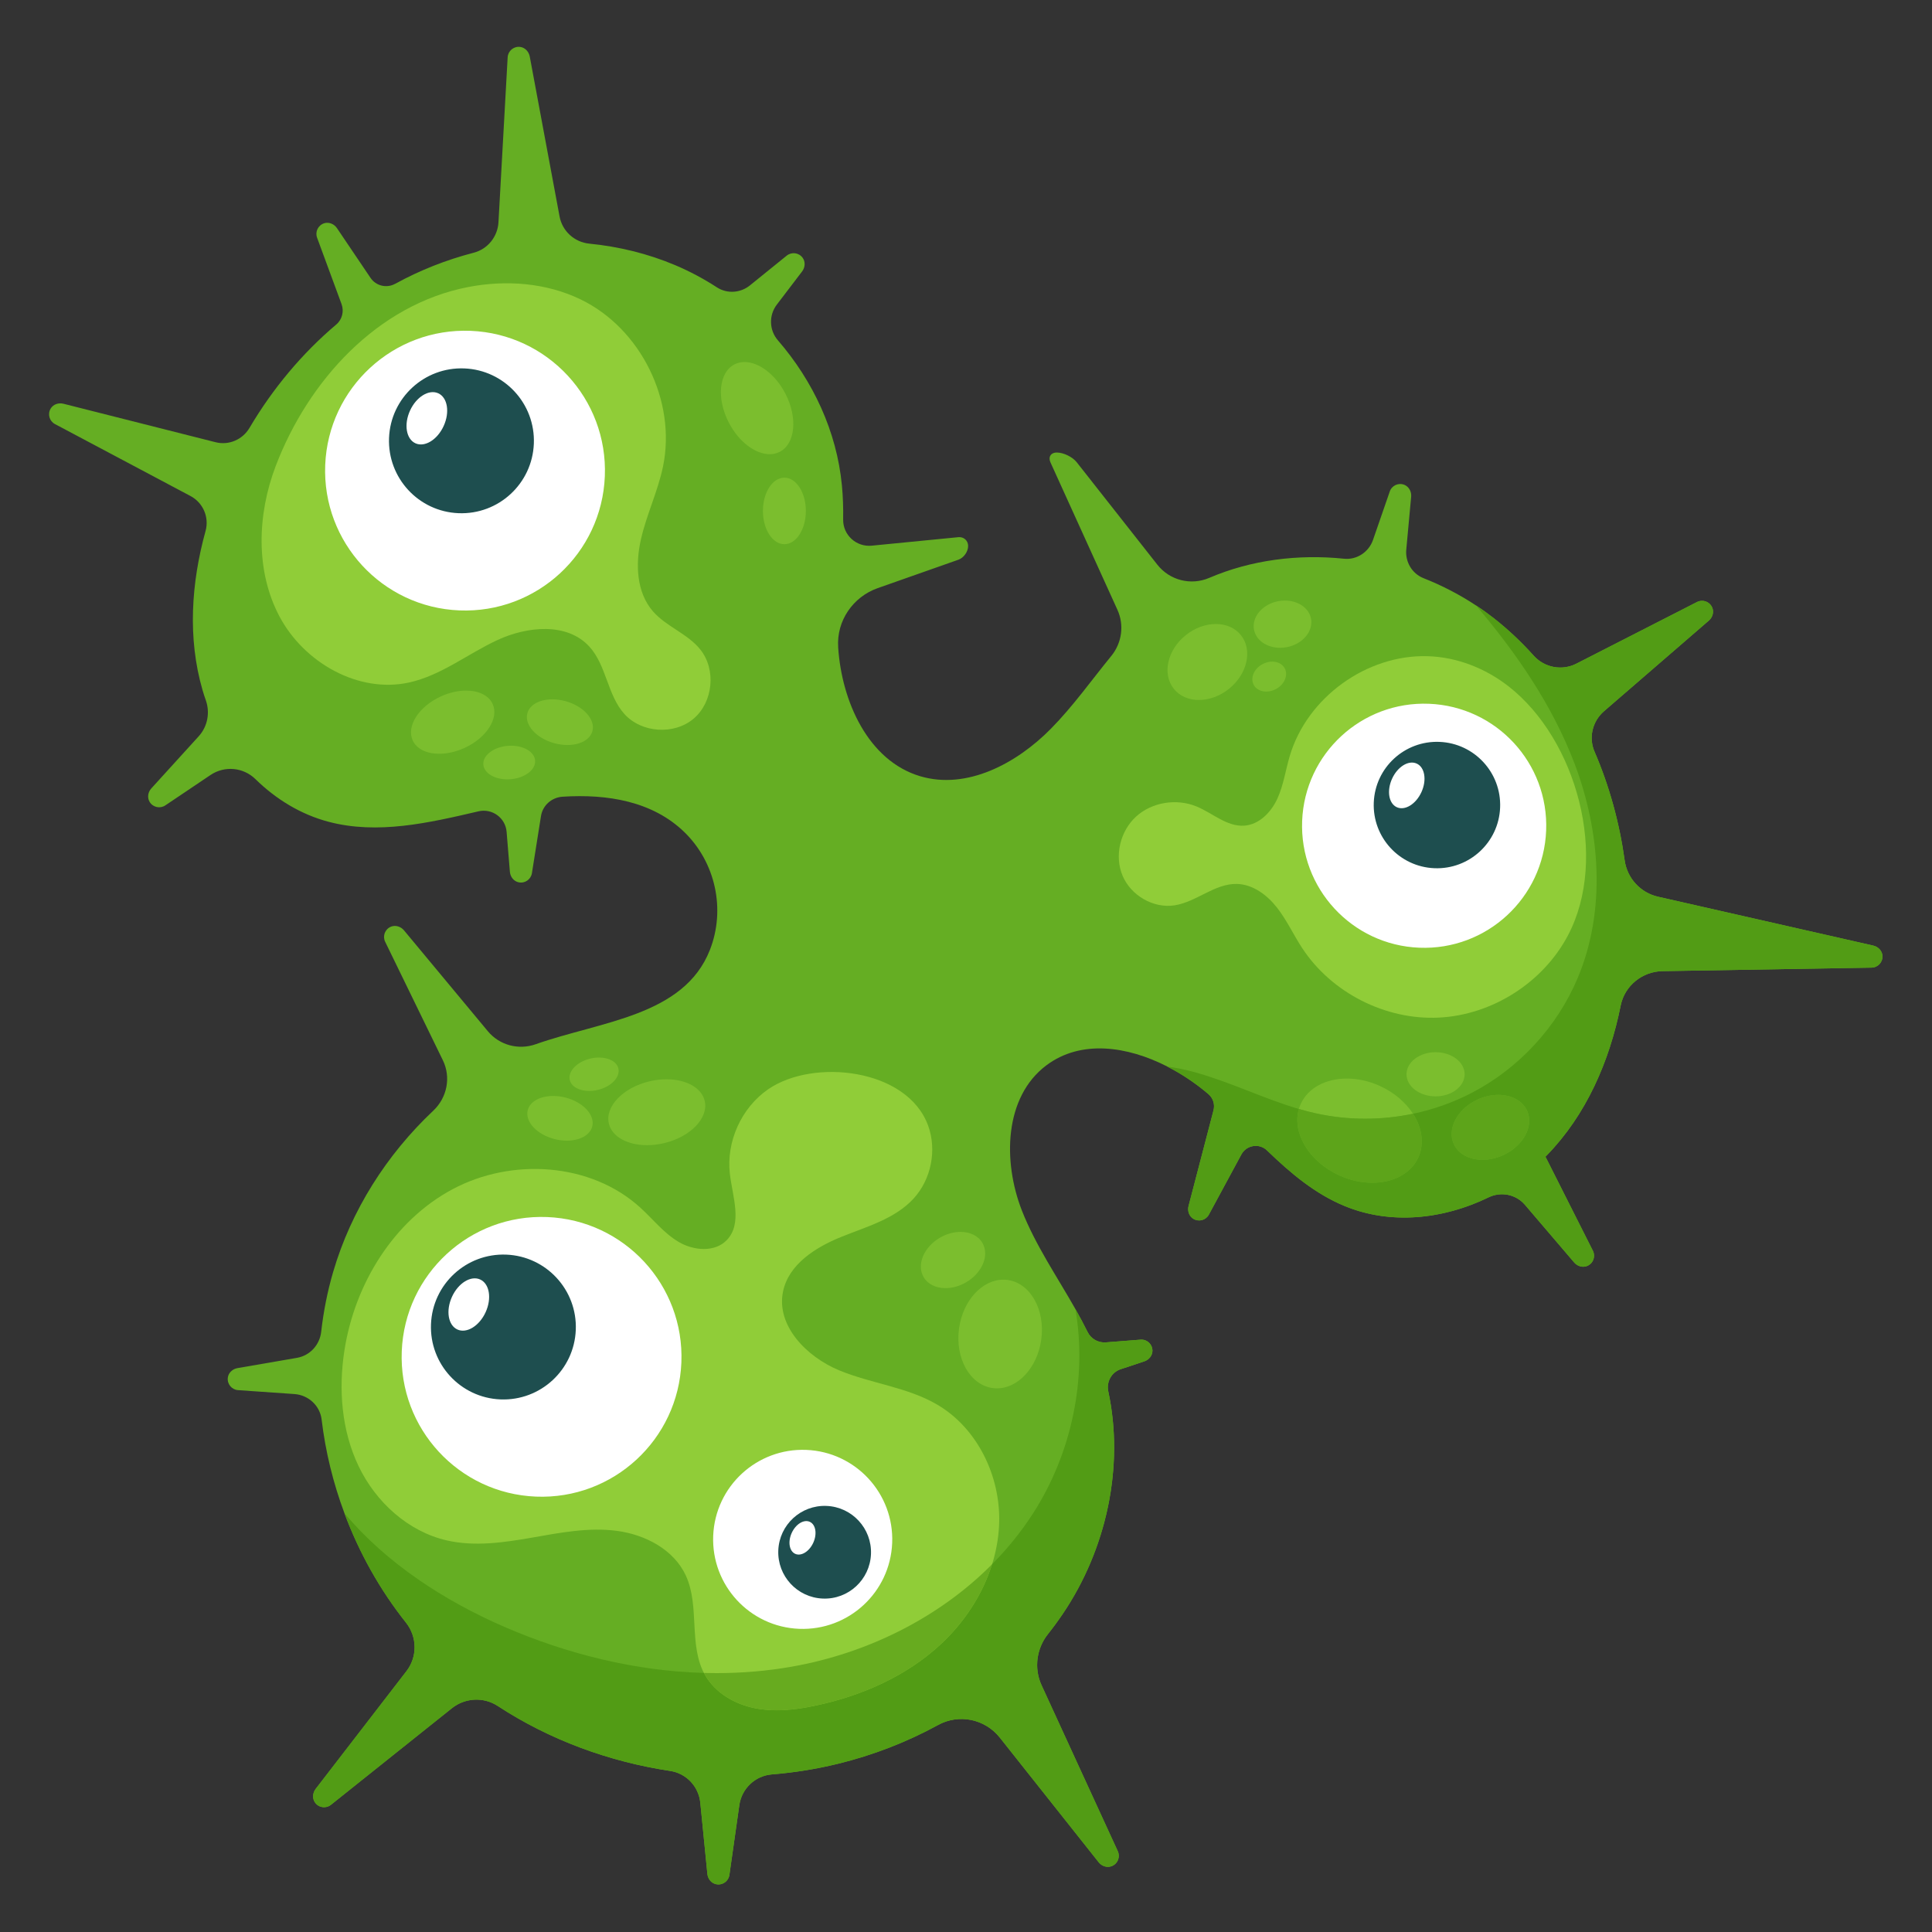 <svg xmlns="http://www.w3.org/2000/svg" xmlns:xlink="http://www.w3.org/1999/xlink" width="1000" zoomAndPan="magnify" viewBox="0 0 750 750" height="1000" preserveAspectRatio="xMidYMid meet" version="1.0"><rect x="0" y="0" width="750" height="750" fill="#333333" stroke="none"/><defs><clipPath id="d412f9c7b6"><path d="M 19.051 18.188 L 730.773 18.188 L 730.773 731.543 L 19.051 731.543 Z M 19.051 18.188 " clip-rule="nonzero"/></clipPath><clipPath id="6e4d375d07"><path d="M 121 508 L 448 508 L 448 731.543 L 121 731.543 Z M 121 508 " clip-rule="nonzero"/></clipPath><clipPath id="a3ab462851"><path d="M 453 233 L 730.773 233 L 730.773 492 L 453 492 Z M 453 233 " clip-rule="nonzero"/></clipPath></defs><g clip-path="url(#d412f9c7b6)"><path fill="#65ae23" d="M 730.77 371 C 730.938 373.535 728.977 375.594 726.547 375.633 L 645.41 376.992 C 637.539 377.121 630.695 382.641 629.148 390.348 C 624.805 412.062 615.754 432.832 600.398 448.574 C 600.254 448.742 600.09 448.887 599.945 449.031 L 618.352 485.539 C 619.441 487.703 618.539 490.402 616.207 491.414 C 614.438 492.195 612.352 491.559 611.098 490.094 L 591.973 467.699 C 588.469 463.617 582.656 462.465 577.812 464.832 C 560.355 473.324 540.039 475.543 522.215 468.273 C 510.547 463.512 500.984 455.418 491.852 446.594 C 488.844 443.691 483.879 444.477 481.902 448.164 L 469.285 471.508 C 468.137 473.652 465.414 474.453 463.25 473.137 C 461.578 472.125 460.918 470.047 461.395 468.168 L 471.082 431.02 C 471.68 428.715 470.918 426.281 469.125 424.758 L 469.082 424.715 C 464.344 420.676 458.922 416.988 453.152 414.043 L 453.133 414.02 C 437.594 406.086 419.621 403.492 406.188 413.566 C 389.801 425.867 389.246 450.84 396.684 469.902 C 402.004 483.441 410.328 495.531 417.477 508.184 C 419.129 511.109 420.715 514.055 422.199 517.066 C 423.516 519.766 426.363 521.352 429.348 521.102 L 442.746 520.055 C 445.156 519.848 447.32 521.723 447.379 524.238 C 447.426 526.172 446.043 527.883 444.207 528.48 L 435.102 531.508 C 431.492 532.684 429.43 536.414 430.234 540.141 C 436.523 569.441 429.492 601.461 412.594 626.473 C 410.781 629.152 408.867 631.77 406.863 634.285 C 402.352 639.93 401.32 647.617 404.328 654.191 L 433.926 718.637 C 434.934 720.848 433.926 723.504 431.578 724.43 C 429.762 725.152 427.699 724.43 426.504 722.926 L 388.133 674.547 C 382.398 667.316 372.285 665.191 364.207 669.621 C 351.965 676.32 338.777 681.41 325.234 684.707 C 316.828 686.766 308.27 688.125 299.637 688.824 C 293.168 689.34 287.934 694.305 287.008 700.738 L 283.152 727.852 C 282.801 730.258 280.516 731.949 278.043 731.457 C 276.121 731.086 274.785 729.355 274.602 727.438 L 271.859 699.848 C 271.238 693.523 266.418 688.391 260.129 687.465 C 236.309 683.879 213.266 675.371 193.191 662.242 C 187.715 658.66 180.543 659.051 175.43 663.129 L 128.484 700.609 C 126.586 702.137 123.762 701.809 122.301 699.746 C 121.164 698.156 121.375 695.996 122.547 694.449 L 157.793 648.73 C 162.074 643.164 161.969 635.418 157.605 629.914 C 147.465 617.141 139.402 602.738 133.719 587.453 C 129.328 575.727 126.34 563.484 124.855 551.082 C 124.215 545.684 119.746 541.562 114.324 541.172 L 92.395 539.648 C 89.988 539.48 88.133 537.32 88.441 534.809 C 88.668 532.887 90.297 531.43 92.191 531.098 L 115.25 527.121 C 120.32 526.258 124.117 522.094 124.688 516.984 C 125.578 509.133 127.102 501.344 129.348 493.699 C 136.336 469.84 150.121 448.188 168.219 431.145 C 173.578 426.074 175.141 418.184 171.906 411.57 L 149.523 365.602 C 148.453 363.418 149.402 360.738 151.73 359.75 C 153.504 359.008 155.582 359.668 156.82 361.148 L 189.402 400.344 C 193.918 405.758 201.316 407.719 207.949 405.371 C 233.152 396.465 265.453 394.488 275.566 368.793 C 281.75 353.074 277.793 334.82 265.676 323.031 C 253.371 311.082 235.875 308.156 218.34 309.285 C 214.152 309.578 210.672 312.645 210.012 316.789 L 206.488 338.98 C 206.098 341.391 203.789 343.039 201.316 342.504 C 199.418 342.109 198.098 340.363 197.938 338.441 L 196.66 322.887 C 196.203 317.488 191.07 313.738 185.773 314.953 C 166.344 319.488 146.598 324.043 127.559 319.016 C 116.758 316.168 107.133 310.258 99.176 302.469 C 94.48 297.852 87.203 297.172 81.742 300.84 L 64.188 312.645 C 62.168 314.004 59.383 313.449 58.082 311.285 C 57.074 309.621 57.445 307.457 58.766 306.031 L 77.109 285.859 C 80.566 282.07 81.598 276.691 79.91 271.871 C 79.418 270.512 78.984 269.152 78.59 267.77 C 72.797 247.742 74.219 226.289 79.805 206.102 C 81.27 200.766 78.816 195.121 73.93 192.543 L 21.34 164.625 C 19.199 163.492 18.371 160.773 19.668 158.609 C 20.656 156.938 22.738 156.262 24.613 156.73 L 83.699 171.672 C 88.855 172.969 94.172 170.66 96.867 166.086 C 105.812 150.945 117.168 137.262 130.543 125.969 C 132.832 124.031 133.617 120.84 132.586 118.039 L 123.086 92.258 C 122.258 89.992 123.457 87.418 125.887 86.652 C 127.723 86.098 129.742 86.965 130.812 88.57 L 143.816 107.84 C 145.918 110.992 150.086 112 153.398 110.164 L 153.465 110.148 C 163.023 104.891 173.289 100.852 183.879 98.109 C 189.32 96.707 193.191 91.891 193.504 86.285 L 197.07 22.246 C 197.215 19.812 199.336 17.938 201.848 18.207 C 203.789 18.41 205.27 20.02 205.645 21.918 L 217.223 84.039 C 218.293 89.746 223.016 94.031 228.809 94.586 C 240.203 95.719 251.434 98.441 262.051 102.91 C 267.715 105.305 273.176 108.207 278.328 111.566 C 282.285 114.121 287.457 113.75 291.125 110.785 L 305.391 99.246 C 307.285 97.719 310.105 98.027 311.594 100.086 C 312.727 101.656 312.559 103.816 311.383 105.363 L 301.555 118.262 C 298.398 122.422 298.586 128.215 302.008 132.148 C 315.695 147.953 324.824 167.57 326.82 188.355 C 327.254 192.789 327.379 197.219 327.312 201.668 C 327.211 207.684 332.43 212.43 338.422 211.828 L 372.035 208.531 C 372.156 208.512 372.285 208.512 372.406 208.512 C 374.32 208.512 375.828 209.992 375.828 211.953 C 375.828 214.156 374.117 216.566 372.035 217.289 L 340.73 228.312 C 331.129 231.691 324.715 241.004 325.379 251.16 L 325.379 251.348 C 326.758 272.324 337.023 295.277 357.16 301.312 C 375.312 306.734 394.664 296.391 407.957 282.891 C 416.551 274.18 423.684 264.082 431.434 254.602 C 435.531 249.559 436.477 242.633 433.781 236.719 L 407.773 179.461 C 407.547 178.961 407.441 178.469 407.441 178.035 C 407.441 176.66 408.496 175.668 410.227 175.668 C 412.863 175.668 416.363 177.375 417.996 179.461 L 449.277 219.203 C 454.059 225.285 462.301 227.383 469.414 224.336 C 485.609 217.391 503.832 215.043 521.758 216.895 C 526.727 217.41 531.383 214.305 533.012 209.559 L 539.504 190.793 C 540.285 188.5 542.84 187.27 545.191 188.211 C 546.984 188.957 547.992 190.895 547.809 192.828 L 545.91 213.395 C 545.48 218.133 548.16 222.688 552.59 224.438 C 559.738 227.262 566.602 230.805 572.988 235.031 C 575.359 236.574 577.668 238.242 579.914 239.996 C 585.5 244.402 590.652 249.246 595.352 254.5 C 599.535 259.18 606.336 260.496 611.941 257.633 L 658.766 233.711 C 660.93 232.598 663.625 233.484 664.66 235.812 C 665.441 237.566 664.824 239.664 663.359 240.922 L 622.699 276.07 C 618.168 279.969 616.617 286.355 619.012 291.836 C 624.781 305.188 628.676 319.449 630.695 333.992 C 631.664 340.934 636.836 346.562 643.656 348.109 L 727.207 367.082 C 729.102 367.516 730.629 369.086 730.77 371 " fill-opacity="1" fill-rule="nonzero"/></g><path fill="#90cd38" d="M 107.027 180.914 C 99.859 199.73 99.086 221.719 108.586 239.477 C 118.094 257.23 139.102 269.25 158.777 264.953 C 171.238 262.227 181.57 253.805 193.141 248.449 C 204.711 243.094 220.141 241.582 228.758 250.98 C 235.449 258.273 235.75 269.789 242.371 277.152 C 249.012 284.547 261.676 285.41 269.262 278.984 C 276.844 272.562 278.078 259.934 271.879 252.164 C 266.945 245.977 258.66 243.289 253.465 237.312 C 247.016 229.887 246.633 218.863 248.832 209.273 C 251.02 199.688 255.398 190.688 257.387 181.059 C 262.641 155.633 248.754 127.504 225.371 116.219 C 212.016 109.766 196.461 108.602 181.895 111.398 C 146.461 118.191 119.609 147.902 107.027 180.914 " fill-opacity="1" fill-rule="nonzero"/><path fill="#90cd38" d="M 554.215 254.734 C 530.547 254.035 507.445 270.742 500.695 293.43 C 499.047 298.977 498.273 304.816 495.855 310.07 C 493.434 315.328 488.809 320.109 483.035 320.516 C 476.277 320.992 470.699 315.605 464.434 313.043 C 456.699 309.883 447.176 311.371 441.012 317.008 C 434.844 322.652 432.539 332.238 435.777 339.941 C 439.016 347.637 447.742 352.734 456 351.445 C 464.48 350.121 471.559 342.945 480.141 343.145 C 486.332 343.285 491.82 347.375 495.656 352.242 C 499.488 357.109 502.086 362.824 505.484 368.012 C 516.855 385.363 537.758 396.023 558.488 395.035 C 579.219 394.051 599.016 381.457 608.688 363.102 C 624.586 332.938 612.09 287.016 585.547 266.379 C 576.617 259.426 565.574 255.066 554.215 254.734 " fill-opacity="1" fill-rule="nonzero"/><path fill="#90cd38" d="M 298.191 422.859 C 287.809 430.031 281.871 443.152 283.332 455.684 C 284.367 464.559 288.328 474.973 282.133 481.406 C 277.48 486.238 269.293 485.539 263.508 482.145 C 257.73 478.746 253.508 473.301 248.551 468.781 C 229.312 451.266 198.609 449.383 175.672 461.66 C 152.73 473.938 137.715 498.473 133.711 524.18 C 131.344 539.363 132.59 555.398 139.25 569.254 C 145.914 583.105 158.387 594.504 173.367 597.969 C 184.18 600.465 195.477 598.832 206.402 596.926 C 217.336 595.012 228.445 592.832 239.445 594.273 C 250.449 595.719 261.562 601.523 266.223 611.59 C 271.789 623.613 267.145 638.785 273.719 650.297 C 277.699 657.266 285.316 661.629 293.195 663.168 C 301.078 664.707 309.238 663.719 317.09 662.023 C 334.711 658.223 351.801 650.684 365.047 638.461 C 378.293 626.238 387.391 609.047 387.879 591.035 C 388.367 573.016 379.484 554.535 363.973 545.359 C 352.297 538.453 338.184 537.129 325.656 531.918 C 313.129 526.699 301.215 514.617 303.98 501.336 C 306.168 490.836 316.531 484.223 326.477 480.203 C 336.426 476.18 347.398 473.188 354.652 465.281 C 361.488 457.832 363.754 446.496 360.309 436.992 C 352.238 414.73 315.723 410.75 298.191 422.859 " fill-opacity="1" fill-rule="nonzero"/><path fill="#ffffff" d="M 234.797 184.867 C 233.602 214.836 208.324 238.156 178.352 236.961 C 148.375 235.758 125.051 210.492 126.246 180.52 C 127.449 150.555 152.723 127.23 182.699 128.43 C 212.668 129.633 236 154.902 234.797 184.867 " fill-opacity="1" fill-rule="nonzero"/><path fill="#1e4e4f" d="M 207.238 172.246 C 206.617 187.766 193.527 199.844 178.004 199.219 C 162.48 198.602 150.406 185.516 151.023 169.996 C 151.648 154.477 164.734 142.398 180.258 143.02 C 195.777 143.641 207.859 156.727 207.238 172.246 " fill-opacity="1" fill-rule="nonzero"/><path fill="#ffffff" d="M 172.234 165.355 C 169.797 170.719 164.883 173.73 161.277 172.086 C 157.668 170.441 156.727 164.766 159.168 159.402 C 161.613 154.043 166.52 151.031 170.129 152.672 C 173.734 154.316 174.684 160 172.234 165.355 " fill-opacity="1" fill-rule="nonzero"/><path fill="#ffffff" d="M 600.211 322.453 C 599.164 348.602 577.113 368.949 550.957 367.902 C 524.801 366.859 504.449 344.805 505.492 318.656 C 506.539 292.508 528.594 272.156 554.75 273.203 C 580.906 274.25 601.258 296.301 600.211 322.453 " fill-opacity="1" fill-rule="nonzero"/><path fill="#1e4e4f" d="M 582.344 313.5 C 581.805 327.043 570.383 337.578 556.84 337.039 C 543.293 336.496 532.754 325.078 533.297 311.535 C 533.836 297.992 545.258 287.453 558.805 287.996 C 572.348 288.539 582.887 299.953 582.344 313.5 " fill-opacity="1" fill-rule="nonzero"/><path fill="#ffffff" d="M 551.805 307.488 C 549.672 312.168 545.391 314.797 542.242 313.359 C 539.094 311.922 538.27 306.969 540.402 302.293 C 542.535 297.613 546.816 294.984 549.965 296.422 C 553.117 297.852 553.938 302.809 551.805 307.488 " fill-opacity="1" fill-rule="nonzero"/><path fill="#ffffff" d="M 264.512 528.895 C 263.309 558.863 238.039 582.184 208.062 580.984 C 178.086 579.781 154.762 554.52 155.961 524.551 C 157.16 494.578 182.434 471.258 212.406 472.457 C 242.383 473.656 265.707 498.926 264.512 528.895 " fill-opacity="1" fill-rule="nonzero"/><path fill="#1e4e4f" d="M 223.52 516.27 C 222.902 531.789 209.812 543.867 194.293 543.25 C 178.77 542.625 166.688 529.539 167.312 514.02 C 167.93 498.5 181.02 486.426 196.539 487.043 C 212.062 487.668 224.141 500.754 223.52 516.27 " fill-opacity="1" fill-rule="nonzero"/><path fill="#ffffff" d="M 188.523 509.387 C 186.078 514.746 181.172 517.754 177.562 516.113 C 173.953 514.469 173.008 508.789 175.453 503.43 C 177.895 498.066 182.801 495.055 186.41 496.699 C 190.023 498.348 190.965 504.023 188.523 509.387 " fill-opacity="1" fill-rule="nonzero"/><path fill="#ffffff" d="M 346.344 598.969 C 345.574 618.148 329.398 633.078 310.215 632.309 C 291.027 631.543 276.102 615.371 276.863 596.188 C 277.633 577.008 293.809 562.082 312.996 562.848 C 332.18 563.617 347.109 579.785 346.344 598.969 " fill-opacity="1" fill-rule="nonzero"/><path fill="#1e4e4f" d="M 338.113 603.297 C 337.715 613.23 329.34 620.965 319.402 620.562 C 309.469 620.164 301.734 611.789 302.133 601.855 C 302.527 591.922 310.906 584.195 320.844 584.594 C 330.777 584.992 338.508 593.363 338.113 603.297 " fill-opacity="1" fill-rule="nonzero"/><path fill="#ffffff" d="M 315.711 598.891 C 314.145 602.32 311.004 604.25 308.695 603.195 C 306.387 602.141 305.781 598.508 307.344 595.078 C 308.91 591.648 312.055 589.719 314.363 590.773 C 316.672 591.824 317.277 595.457 315.711 598.891 " fill-opacity="1" fill-rule="nonzero"/><path fill="#7bbe2e" d="M 298.789 176.32 C 293.277 176.32 286.852 171.598 282.961 164.121 C 278.086 154.758 279.043 144.617 285.086 141.473 C 286.301 140.84 287.633 140.535 289.027 140.535 C 294.531 140.535 300.961 145.258 304.852 152.738 C 309.723 162.102 308.773 172.242 302.727 175.383 C 301.512 176.016 300.176 176.32 298.789 176.32 " fill-opacity="1" fill-rule="nonzero"/><path fill="#7bbe2e" d="M 304.5 211.258 C 299.895 211.258 296.164 205.477 296.164 198.344 C 296.164 191.215 299.895 185.434 304.5 185.434 C 309.098 185.434 312.828 191.215 312.828 198.344 C 312.828 205.477 309.098 211.258 304.5 211.258 " fill-opacity="1" fill-rule="nonzero"/><path fill="#7bbe2e" d="M 251.207 444.559 C 243.703 444.559 237.594 441.359 236.367 436.191 C 234.785 429.566 241.836 422.215 252.105 419.77 C 254.371 419.227 256.602 418.973 258.719 418.973 C 266.219 418.973 272.332 422.172 273.562 427.34 C 275.137 433.965 268.09 441.32 257.82 443.762 C 255.559 444.305 253.324 444.559 251.207 444.559 " fill-opacity="1" fill-rule="nonzero"/><path fill="#7bbe2e" d="M 228.719 423.504 C 224.914 423.504 221.812 421.883 221.191 419.262 C 220.391 415.902 223.965 412.176 229.172 410.934 C 230.32 410.664 231.449 410.531 232.527 410.531 C 236.328 410.531 239.43 412.152 240.051 414.773 C 240.852 418.133 237.277 421.867 232.07 423.102 C 230.922 423.379 229.793 423.504 228.719 423.504 " fill-opacity="1" fill-rule="nonzero"/><path fill="#7bbe2e" d="M 220.035 442.801 C 218.539 442.801 216.957 442.613 215.359 442.211 C 208.441 440.469 203.742 435.449 204.859 430.984 C 205.723 427.551 209.77 425.453 214.738 425.453 C 216.234 425.453 217.816 425.641 219.414 426.047 C 226.336 427.781 231.035 432.809 229.914 437.273 C 229.051 440.699 225.004 442.801 220.035 442.801 " fill-opacity="1" fill-rule="nonzero"/><path fill="#7bbe2e" d="M 465.41 271.734 C 461.539 271.734 457.984 270.293 455.676 267.402 C 451.059 261.641 453.148 252.301 460.34 246.543 C 463.934 243.672 468.121 242.234 471.984 242.234 C 475.859 242.234 479.414 243.676 481.723 246.566 C 486.34 252.332 484.25 261.672 477.059 267.426 C 473.461 270.301 469.277 271.734 465.41 271.734 " fill-opacity="1" fill-rule="nonzero"/><path fill="#7bbe2e" d="M 496.938 251.477 C 491.918 251.477 487.637 248.672 486.812 244.488 C 485.84 239.566 490 234.602 496.109 233.395 C 497.016 233.215 497.922 233.129 498.801 233.129 C 503.82 233.129 508.094 235.934 508.926 240.117 C 509.898 245.035 505.738 250.004 499.629 251.211 C 498.719 251.391 497.816 251.477 496.938 251.477 " fill-opacity="1" fill-rule="nonzero"/><path fill="#7bbe2e" d="M 491.551 268.469 C 489.461 268.469 487.59 267.555 486.691 265.863 C 485.262 263.18 486.797 259.574 490.129 257.801 C 491.352 257.152 492.648 256.84 493.871 256.84 C 495.965 256.84 497.836 257.754 498.734 259.445 C 500.16 262.129 498.625 265.738 495.297 267.508 C 494.07 268.16 492.773 268.469 491.551 268.469 " fill-opacity="1" fill-rule="nonzero"/><path fill="#7bbe2e" d="M 170.52 292.609 C 165.707 292.609 161.746 290.801 160.203 287.414 C 157.684 281.887 162.594 274.238 171.168 270.336 C 174.492 268.816 177.887 268.09 180.938 268.09 C 185.746 268.09 189.711 269.898 191.25 273.285 C 193.773 278.812 188.859 286.461 180.289 290.363 C 176.961 291.883 173.566 292.609 170.52 292.609 " fill-opacity="1" fill-rule="nonzero"/><path fill="#7bbe2e" d="M 220.254 289.215 C 218.605 289.215 216.852 288.98 215.082 288.488 C 208.109 286.551 203.48 281.34 204.727 276.84 C 205.664 273.488 209.602 271.484 214.438 271.484 C 216.086 271.484 217.84 271.719 219.609 272.211 C 226.578 274.148 231.215 279.359 229.965 283.859 C 229.031 287.211 225.09 289.215 220.254 289.215 " fill-opacity="1" fill-rule="nonzero"/><path fill="#7bbe2e" d="M 196.953 302.547 C 191.957 302.547 187.898 300.121 187.633 296.809 C 187.352 293.23 191.617 289.969 197.164 289.531 C 197.586 289.5 198 289.484 198.406 289.484 C 203.402 289.484 207.461 291.91 207.727 295.215 C 208.012 298.797 203.742 302.055 198.195 302.496 C 197.773 302.527 197.359 302.547 196.953 302.547 " fill-opacity="1" fill-rule="nonzero"/><path fill="#7bbe2e" d="M 529.941 434.281 C 523.535 434.281 517.137 433.602 510.879 432.215 C 508.637 431.723 506.418 431.145 504.223 430.5 C 504.418 429.828 504.66 429.168 504.961 428.52 C 507.844 422.199 514.812 418.695 522.848 418.695 C 526.984 418.695 531.398 419.621 535.68 421.578 C 541.289 424.129 545.715 428.004 548.531 432.359 C 542.422 433.637 536.184 434.281 529.941 434.281 " fill-opacity="1" fill-rule="nonzero"/><path fill="#7bbe2e" d="M 557.293 425.605 C 551.062 425.605 546.012 421.766 546.012 417.031 C 546.012 412.297 551.062 408.461 557.293 408.461 C 563.523 408.461 568.57 412.297 568.57 417.031 C 568.57 421.766 563.523 425.605 557.293 425.605 " fill-opacity="1" fill-rule="nonzero"/><path fill="#7bbe2e" d="M 387.031 538.957 C 386.453 538.957 385.871 538.918 385.285 538.836 C 376.48 537.586 370.672 527.188 372.312 515.602 C 373.844 504.789 381.328 496.77 389.484 496.77 C 390.062 496.77 390.645 496.805 391.23 496.891 C 400.039 498.137 405.844 508.539 404.203 520.121 C 402.672 530.938 395.184 538.957 387.031 538.957 " fill-opacity="1" fill-rule="nonzero"/><path fill="#7bbe2e" d="M 367.043 500.051 C 363.383 500.051 360.16 498.566 358.527 495.738 C 355.75 490.941 358.617 484.094 364.934 480.445 C 367.531 478.941 370.309 478.219 372.871 478.219 C 376.531 478.219 379.758 479.699 381.387 482.527 C 384.168 487.324 381.297 494.172 374.98 497.824 C 372.383 499.328 369.605 500.051 367.043 500.051 " fill-opacity="1" fill-rule="nonzero"/><g clip-path="url(#6e4d375d07)"><path fill="#529c15" d="M 278.906 731.543 C 278.621 731.543 278.332 731.516 278.043 731.457 C 276.121 731.086 274.785 729.355 274.602 727.438 L 271.859 699.848 C 271.238 693.523 266.418 688.391 260.129 687.465 C 236.309 683.879 213.266 675.371 193.191 662.242 C 190.68 660.605 187.812 659.797 184.953 659.797 C 181.57 659.797 178.199 660.922 175.43 663.129 L 128.484 700.609 C 127.695 701.246 126.742 701.559 125.797 701.559 C 124.469 701.559 123.152 700.945 122.301 699.746 C 121.789 699.023 121.551 698.188 121.551 697.344 C 121.555 696.324 121.906 695.293 122.547 694.449 L 157.793 648.73 C 159.898 645.992 160.945 642.723 160.945 639.457 C 160.941 636.082 159.824 632.711 157.605 629.914 C 147.465 617.141 139.402 602.738 133.719 587.453 C 150 606.82 172.461 621.445 195.934 631.605 C 220.324 642.152 246.762 648.699 273.25 649.434 C 273.398 649.723 273.551 650.012 273.719 650.297 C 277.699 657.266 285.316 661.629 293.195 663.168 C 295.938 663.703 298.715 663.934 301.504 663.934 C 306.723 663.934 311.973 663.129 317.09 662.023 C 334.711 658.223 351.801 650.684 365.047 638.461 C 374.234 629.98 381.43 619.105 385.137 607.227 C 391.113 601.195 396.48 594.57 401.094 587.391 C 415.996 564.191 422.117 535.156 417.477 508.184 C 419.129 511.109 420.715 514.055 422.199 517.066 C 423.426 519.582 425.98 521.129 428.738 521.129 C 428.941 521.129 429.145 521.121 429.348 521.102 L 442.746 520.055 C 442.867 520.043 442.988 520.035 443.105 520.035 C 445.371 520.035 447.32 521.848 447.379 524.238 C 447.383 524.266 447.383 524.297 447.383 524.328 C 447.379 526.227 446.012 527.891 444.207 528.48 L 435.102 531.508 C 432.016 532.512 430.059 535.391 430.062 538.535 C 430.062 539.062 430.121 539.605 430.234 540.141 C 431.77 547.297 432.512 554.609 432.508 561.945 C 432.504 584.66 425.367 607.57 412.594 626.473 C 410.781 629.152 408.867 631.77 406.863 634.285 C 404.082 637.77 402.621 642.031 402.617 646.332 C 402.617 648.996 403.176 651.676 404.328 654.191 L 433.926 718.637 C 434.188 719.215 434.312 719.824 434.312 720.426 C 434.312 722.117 433.312 723.746 431.578 724.43 C 431.094 724.621 430.59 724.715 430.094 724.715 C 428.727 724.715 427.383 724.031 426.504 722.926 L 388.133 674.547 C 384.414 669.859 378.859 667.316 373.207 667.316 C 370.137 667.316 367.047 668.066 364.207 669.621 C 351.965 676.32 338.777 681.41 325.234 684.707 C 316.828 686.766 308.27 688.125 299.637 688.824 C 293.168 689.34 287.934 694.305 287.008 700.738 L 283.152 727.852 C 282.844 729.977 281.023 731.543 278.906 731.543 " fill-opacity="1" fill-rule="nonzero"/></g><path fill="#67ab1f" d="M 301.504 663.934 C 298.715 663.934 295.938 663.703 293.195 663.168 C 285.316 661.629 277.699 657.266 273.719 650.297 C 273.551 650.012 273.398 649.723 273.25 649.434 C 274.902 649.48 276.551 649.5 278.207 649.5 C 288.004 649.5 297.789 648.691 307.473 646.977 C 336.547 641.844 364.473 628.086 385.137 607.227 C 381.43 619.105 374.234 629.98 365.047 638.461 C 351.801 650.684 334.711 658.223 317.09 662.023 C 311.973 663.129 306.723 663.934 301.504 663.934 " fill-opacity="1" fill-rule="nonzero"/><g clip-path="url(#a3ab462851)"><path fill="#529c15" d="M 614.594 491.746 C 613.285 491.746 611.988 491.129 611.098 490.094 L 591.973 467.699 C 589.684 465.027 586.406 463.609 583.059 463.609 C 581.285 463.609 579.492 464.012 577.812 464.832 C 567.547 469.828 556.285 472.652 545.129 472.652 C 537.312 472.652 529.555 471.266 522.215 468.273 C 510.547 463.512 500.984 455.418 491.852 446.594 C 490.617 445.398 489.043 444.828 487.488 444.828 C 485.262 444.828 483.066 445.996 481.902 448.164 L 469.285 471.508 C 468.516 472.941 467.043 473.773 465.504 473.773 C 464.742 473.773 463.965 473.57 463.25 473.137 C 461.934 472.344 461.246 470.875 461.246 469.375 C 461.246 468.973 461.293 468.566 461.395 468.168 L 471.082 431.02 C 471.215 430.496 471.285 429.969 471.285 429.445 C 471.277 427.656 470.512 425.934 469.125 424.758 L 469.082 424.715 C 464.344 420.676 458.922 416.988 453.152 414.043 C 456.781 414.516 460.387 415.281 463.848 416.246 C 477.609 420.047 490.559 426.504 504.223 430.5 C 501.523 439.746 508.121 450.906 519.867 456.262 C 524.152 458.215 528.57 459.145 532.707 459.145 C 540.742 459.145 547.711 455.637 550.594 449.32 C 553.02 444 552.039 437.801 548.531 432.359 C 556.391 430.715 564.035 428.023 571.176 424.324 C 589.543 414.824 604.418 398.734 612.457 379.672 C 623.48 353.465 621.316 323.012 611.242 296.43 C 602.625 273.766 588.715 253.574 572.988 235.031 C 575.359 236.574 577.668 238.242 579.914 239.996 C 585.5 244.402 590.652 249.246 595.352 254.5 C 598.051 257.516 601.84 259.137 605.695 259.137 C 607.812 259.137 609.953 258.648 611.941 257.633 L 658.766 233.711 C 659.395 233.387 660.066 233.234 660.73 233.234 C 662.352 233.234 663.93 234.16 664.66 235.812 C 664.891 236.332 665 236.883 665 237.434 C 665 238.734 664.391 240.039 663.359 240.922 L 622.699 276.07 C 619.602 278.738 617.895 282.562 617.891 286.469 C 617.891 288.277 618.254 290.102 619.012 291.836 C 624.781 305.188 628.676 319.449 630.695 333.992 C 631.664 340.934 636.836 346.562 643.656 348.109 L 727.207 367.082 C 729.102 367.516 730.629 369.086 730.77 371 C 730.777 371.098 730.777 371.195 730.777 371.293 C 730.785 373.691 728.883 375.598 726.547 375.633 L 645.41 376.992 C 637.539 377.121 630.695 382.641 629.148 390.348 C 624.805 412.062 615.754 432.832 600.398 448.574 C 600.254 448.742 600.09 448.887 599.945 449.031 L 618.352 485.539 C 618.664 486.156 618.812 486.82 618.809 487.469 C 618.809 489.105 617.875 490.691 616.207 491.414 C 615.688 491.645 615.141 491.746 614.594 491.746 M 581.648 425.027 C 579.074 425.027 576.324 425.605 573.652 426.82 C 565.797 430.398 561.633 438.137 564.352 444.105 C 566.145 448.051 570.496 450.234 575.504 450.234 C 578.082 450.234 580.832 449.656 583.496 448.441 C 591.359 444.871 595.52 437.129 592.805 431.156 C 591.008 427.215 586.66 425.027 581.648 425.027 " fill-opacity="1" fill-rule="nonzero"/></g><path fill="#5da41a" d="M 532.707 459.145 C 528.57 459.145 524.152 458.215 519.867 456.262 C 508.121 450.906 501.523 439.746 504.223 430.5 C 506.418 431.145 508.637 431.723 510.879 432.215 C 517.137 433.602 523.535 434.281 529.941 434.281 C 536.184 434.281 542.422 433.637 548.531 432.359 C 552.039 437.801 553.02 444 550.594 449.32 C 547.711 455.637 540.742 459.145 532.707 459.145 " fill-opacity="1" fill-rule="nonzero"/><path fill="#5da41a" d="M 575.504 450.234 C 570.496 450.234 566.145 448.051 564.352 444.105 C 561.633 438.137 565.797 430.398 573.652 426.82 C 576.324 425.605 579.074 425.027 581.648 425.027 C 586.66 425.027 591.008 427.215 592.805 431.156 C 595.52 437.129 591.359 444.871 583.496 448.441 C 580.832 449.656 578.082 450.234 575.504 450.234 " fill-opacity="1" fill-rule="nonzero"/></svg>